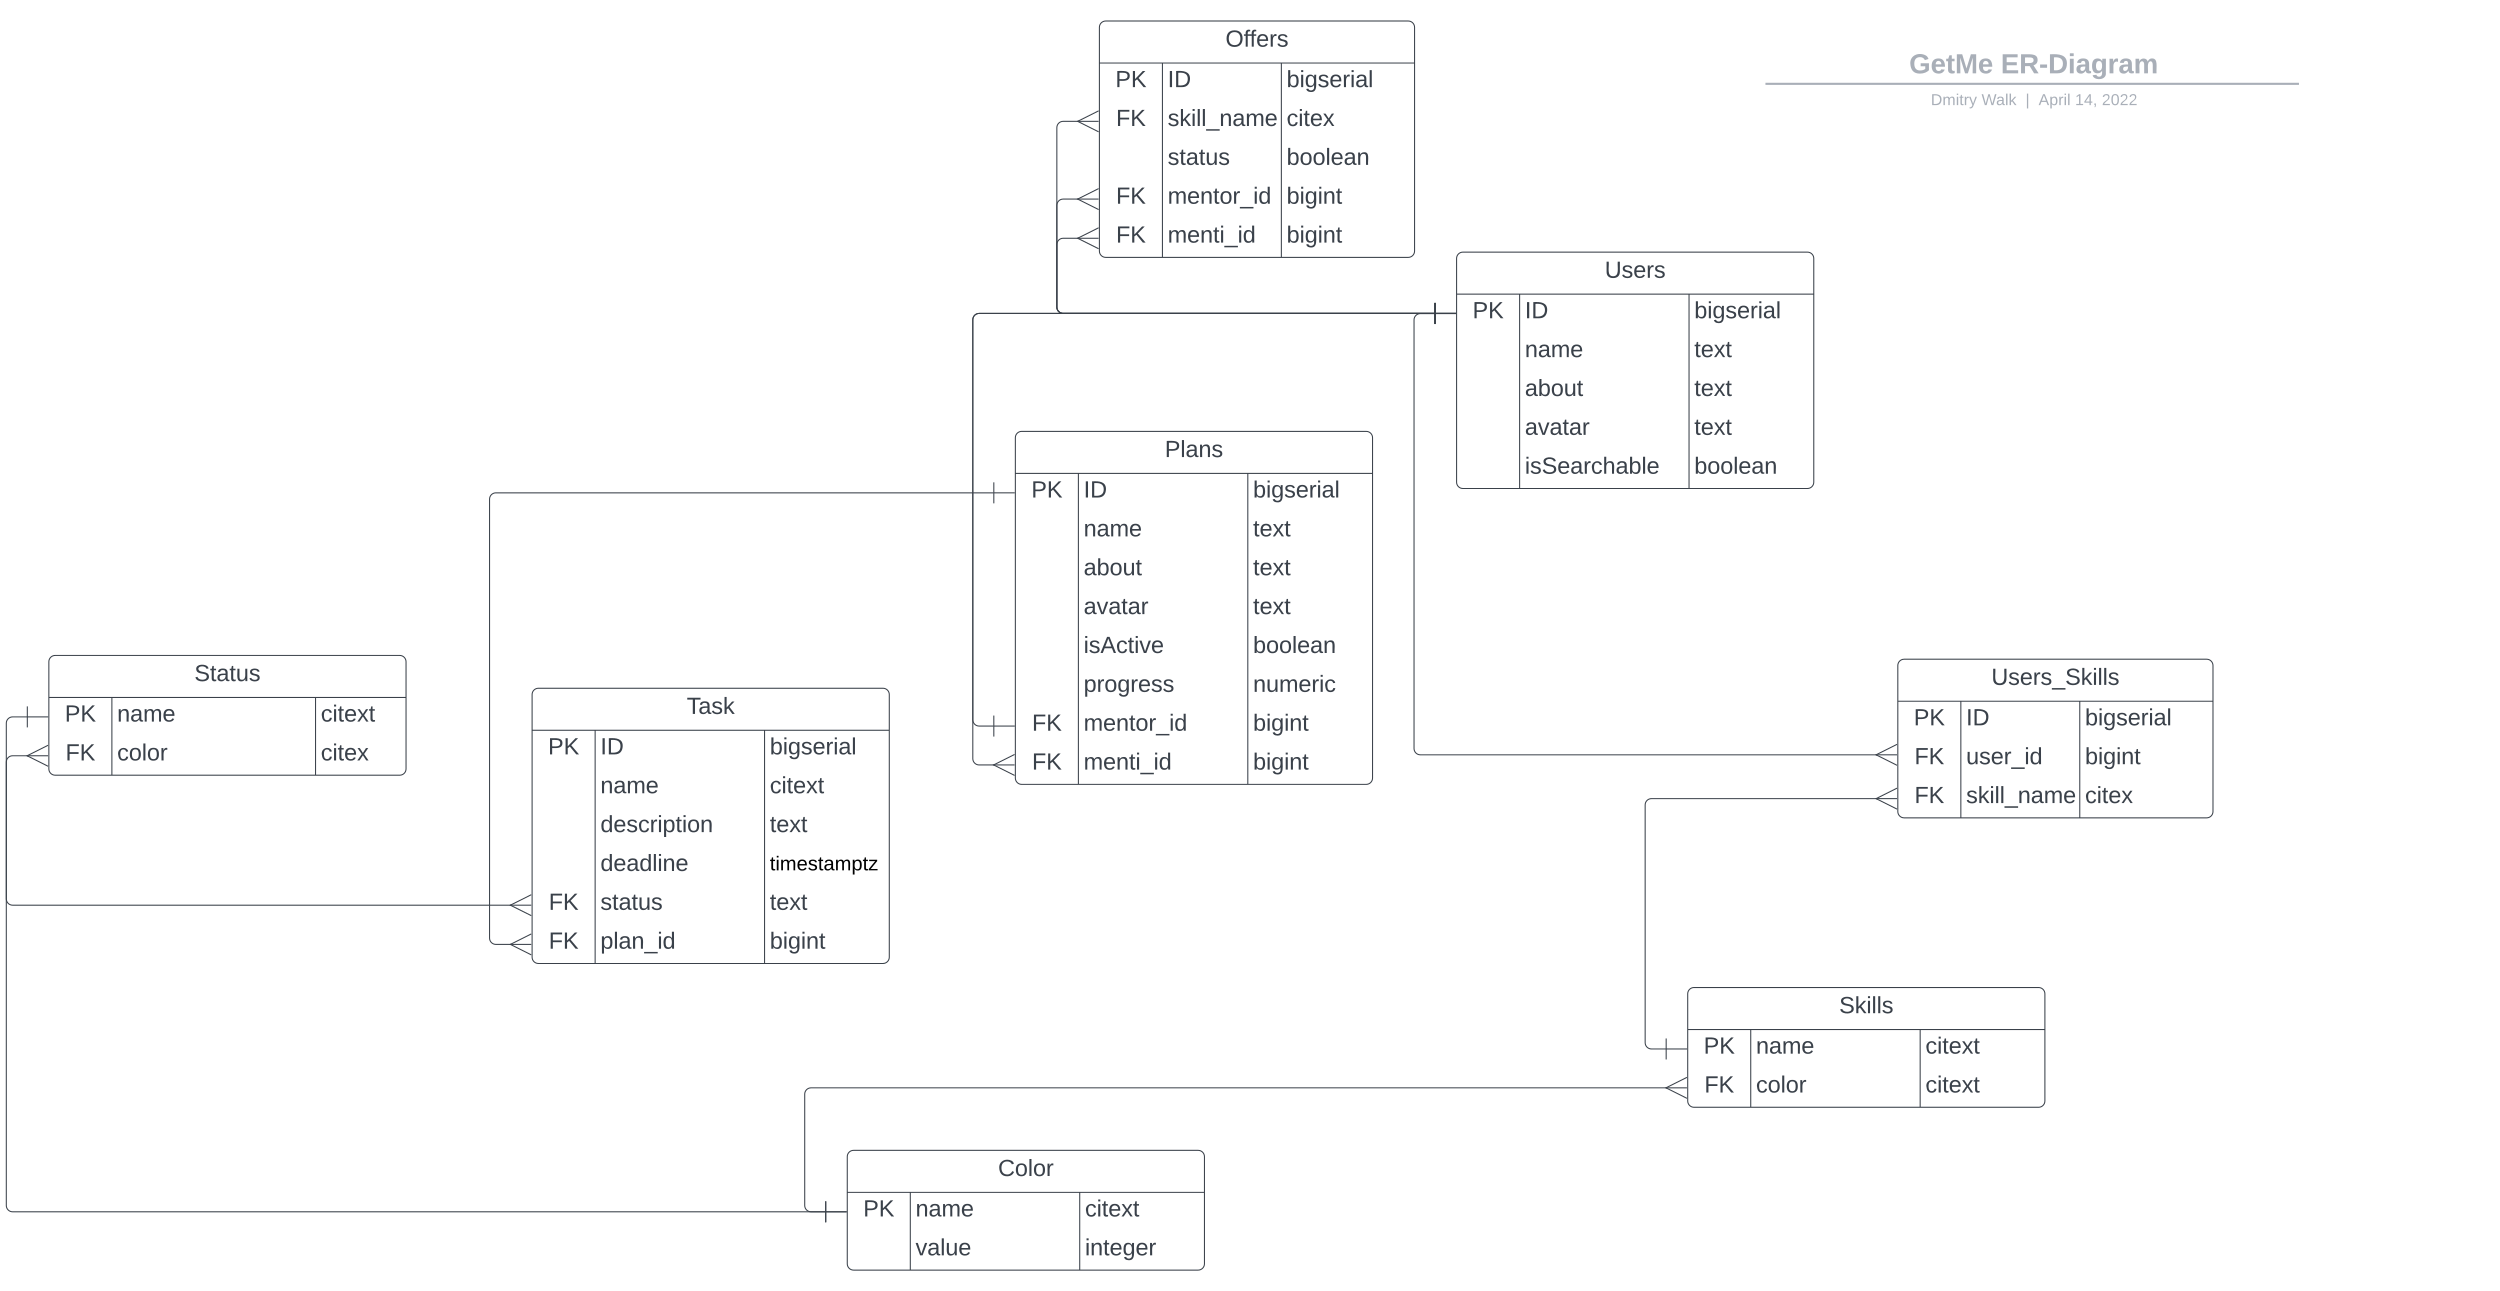 <svg xmlns="http://www.w3.org/2000/svg" xmlns:xlink="http://www.w3.org/1999/xlink" xmlns:lucid="lucid" width="2379.71" height="1229"><g transform="translate(-74 -20)" lucid:page-tab-id="hYY7eR6uiL1d"><path d="M0 0h2600.5v1288.36H0z" fill="#fff"/><path d="M1580 68c0-4.42 3.58-8 8-8h836.75c4.42 0 8 3.58 8 8v25.16c0 4.4-3.58 8-8 8H1588c-4.42 0-8-3.6-8-8z" stroke="#000" stroke-opacity="0" stroke-width="2" fill="#fff" fill-opacity="0"/><use xlink:href="#a" transform="matrix(1,0,0,1,1584,64) translate(307.3 25.783)"/><use xlink:href="#b" transform="matrix(1,0,0,1,1584,64) translate(394.562 25.783)"/><path d="M1755.5 99.8h505.85M1755.5 99.8h-1M2261.32 99.8h1.03" stroke="#a9afb8" stroke-width="2" fill="none"/><path d="M1580 109.16c0-4.42 3.58-8 8-8h837.7c4.43 0 8 3.58 8 8V112c0 4.42-3.57 8-8 8H1588c-4.42 0-8-3.58-8-8z" stroke="#000" stroke-opacity="0" stroke-width="2" fill="#fff" fill-opacity="0"/><use xlink:href="#c" transform="matrix(1,0,0,1,1584,105.155) translate(327.925 14.917)"/><use xlink:href="#d" transform="matrix(1,0,0,1,1584,105.155) translate(376.193 14.917)"/><use xlink:href="#e" transform="matrix(1,0,0,1,1584,105.155) translate(418.046 14.917)"/><use xlink:href="#f" transform="matrix(1,0,0,1,1584,105.155) translate(430.495 14.917)"/><use xlink:href="#g" transform="matrix(1,0,0,1,1584,105.155) translate(465.209 14.917)"/><use xlink:href="#h" transform="matrix(1,0,0,1,1584,105.155) translate(490.703 14.917)"/><path d="M1460.5 266c0-3.3 2.7-6 6-6h328c3.3 0 6 2.7 6 6v213c0 3.3-2.7 6-6 6h-328c-3.3 0-6-2.7-6-6z" fill="#fff"/><path d="M1460.5 266c0-3.3 2.7-6 6-6h328c3.3 0 6 2.7 6 6v213c0 3.3-2.7 6-6 6h-328c-3.3 0-6-2.7-6-6zM1460.5 300h340M1520.5 300v185M1681.77 300v185" stroke="#3a414a" fill="none"/><use xlink:href="#i" transform="matrix(1,0,0,1,1470.5,260) translate(131.049 24.444)"/><use xlink:href="#j" transform="matrix(1,0,0,1,1465.5,302.5) translate(10.185 20.444)"/><use xlink:href="#k" transform="matrix(1,0,0,1,1525.5,302.5) translate(0 20.444)"/><use xlink:href="#l" transform="matrix(1,0,0,1,1686.775,302.5) translate(0 20.444)"/><use xlink:href="#m" transform="matrix(1,0,0,1,1525.5,339.5) translate(0 20.444)"/><use xlink:href="#n" transform="matrix(1,0,0,1,1686.775,339.5) translate(0 20.444)"/><use xlink:href="#o" transform="matrix(1,0,0,1,1525.5,376.5) translate(0 20.444)"/><use xlink:href="#n" transform="matrix(1,0,0,1,1686.775,376.5) translate(0 20.444)"/><use xlink:href="#p" transform="matrix(1,0,0,1,1525.5,413.5) translate(0 20.444)"/><use xlink:href="#n" transform="matrix(1,0,0,1,1686.775,413.5) translate(0 20.444)"/><use xlink:href="#q" transform="matrix(1,0,0,1,1525.5,450.5) translate(0 20.444)"/><use xlink:href="#r" transform="matrix(1,0,0,1,1686.775,450.5) translate(0 20.444)"/><path d="M1680.5 966c0-3.3 2.7-6 6-6h328c3.3 0 6 2.7 6 6v102c0 3.3-2.7 6-6 6h-328c-3.3 0-6-2.7-6-6z" fill="#fff"/><path d="M1680.5 966c0-3.3 2.7-6 6-6h328c3.3 0 6 2.7 6 6v102c0 3.3-2.7 6-6 6h-328c-3.3 0-6-2.7-6-6zM1680.5 1000h340M1740.5 1000v74M1901.77 1000v74" stroke="#3a414a" fill="none"/><use xlink:href="#s" transform="matrix(1,0,0,1,1690.5,960) translate(134.167 24.444)"/><use xlink:href="#j" transform="matrix(1,0,0,1,1685.5,1002.5) translate(10.185 20.444)"/><use xlink:href="#m" transform="matrix(1,0,0,1,1745.5,1002.5) translate(0 20.444)"/><use xlink:href="#t" transform="matrix(1,0,0,1,1906.775,1002.5) translate(0 20.444)"/><use xlink:href="#u" transform="matrix(1,0,0,1,1685.5,1039.5) translate(10.833 20.444)"/><use xlink:href="#v" transform="matrix(1,0,0,1,1745.5,1039.5) translate(0 20.444)"/><use xlink:href="#t" transform="matrix(1,0,0,1,1906.775,1039.5) translate(0 20.444)"/><path d="M880.5 1121c0-3.32 2.7-6 6-6h328c3.3 0 6 2.68 6 6v102c0 3.3-2.7 6-6 6h-328c-3.3 0-6-2.7-6-6z" fill="#fff"/><path d="M880.5 1121c0-3.32 2.7-6 6-6h328c3.3 0 6 2.68 6 6v102c0 3.3-2.7 6-6 6h-328c-3.3 0-6-2.7-6-6zM880.5 1155h340M940.5 1155v74M1101.77 1155v74" stroke="#3a414a" fill="none"/><use xlink:href="#w" transform="matrix(1,0,0,1,890.5,1114.995) translate(133.549 24.444)"/><use xlink:href="#j" transform="matrix(1,0,0,1,885.5,1157.495) translate(10.185 20.444)"/><use xlink:href="#m" transform="matrix(1,0,0,1,945.5,1157.495) translate(0 20.444)"/><use xlink:href="#t" transform="matrix(1,0,0,1,1106.775,1157.495) translate(0 20.444)"/><use xlink:href="#x" transform="matrix(1,0,0,1,945.5,1194.495) translate(0 20.444)"/><use xlink:href="#y" transform="matrix(1,0,0,1,1106.775,1194.495) translate(0 20.444)"/><path d="M1880.5 653.5c0-3.3 2.7-6 6-6h288c3.3 0 6 2.7 6 6v139c0 3.3-2.7 6-6 6h-288c-3.3 0-6-2.7-6-6z" fill="#fff"/><path d="M1880.5 653.5c0-3.3 2.7-6 6-6h288c3.3 0 6 2.7 6 6v139c0 3.3-2.7 6-6 6h-288c-3.3 0-6-2.7-6-6zM1880.5 687.5h300M1940.5 687.5v111M2053.7 687.5v111" stroke="#3a414a" fill="none"/><use xlink:href="#z" transform="matrix(1,0,0,1,1890.5,647.499) translate(79.043 24.444)"/><use xlink:href="#j" transform="matrix(1,0,0,1,1885.5,689.999) translate(10.185 20.444)"/><use xlink:href="#k" transform="matrix(1,0,0,1,1945.5,689.999) translate(0 20.444)"/><use xlink:href="#l" transform="matrix(1,0,0,1,2058.696,689.999) translate(0 20.444)"/><use xlink:href="#u" transform="matrix(1,0,0,1,1885.5,726.999) translate(10.833 20.444)"/><use xlink:href="#A" transform="matrix(1,0,0,1,1945.5,726.999) translate(0 20.444)"/><use xlink:href="#B" transform="matrix(1,0,0,1,2058.696,726.999) translate(0 20.444)"/><use xlink:href="#u" transform="matrix(1,0,0,1,1885.5,763.999) translate(10.833 20.444)"/><use xlink:href="#C" transform="matrix(1,0,0,1,1945.5,763.999) translate(0 20.444)"/><use xlink:href="#D" transform="matrix(1,0,0,1,2058.696,763.999) translate(0 20.444)"/><path d="M1440 318.5h-14c-3.3 0-6 2.7-6 6v408c0 3.3 2.7 6 6 6h434.6" stroke="#3a414a" fill="none"/><path d="M1440 308.5v20M1460 318.5h-20" stroke="#3a414a" fill="#fff"/><path d="M1879.78 748.5l-20-10 20-10" stroke="#3a414a" fill="#fff" fill-opacity="0"/><path d="M1879.78 738.5h-20" stroke="#3a414a" fill="#fff"/><path d="M860 1173.5h-14c-3.3 0-6-2.7-6-6v-106c0-3.3 2.7-6 6-6h814.6" stroke="#3a414a" fill="none"/><path d="M860 1163.5v20M880 1173.5h-20" stroke="#3a414a" fill="#fff"/><path d="M1679.78 1065.5l-20-10 20-10" stroke="#3a414a" fill="#fff" fill-opacity="0"/><path d="M1679.78 1055.5h-20" stroke="#3a414a" fill="#fff"/><path d="M1120.5 46c0-3.3 2.7-6 6-6h288c3.3 0 6 2.7 6 6v213c0 3.3-2.7 6-6 6h-288c-3.3 0-6-2.7-6-6z" fill="#fff"/><path d="M1120.5 46c0-3.3 2.7-6 6-6h288c3.3 0 6 2.7 6 6v213c0 3.3-2.7 6-6 6h-288c-3.3 0-6-2.7-6-6zM1120.5 80h300M1180.5 80v185M1293.7 80v185" stroke="#3a414a" fill="none"/><use xlink:href="#E" transform="matrix(1,0,0,1,1130.5,40) translate(110 24.444)"/><use xlink:href="#j" transform="matrix(1,0,0,1,1125.5,82.5) translate(10.185 20.444)"/><use xlink:href="#k" transform="matrix(1,0,0,1,1185.5,82.5) translate(0 20.444)"/><use xlink:href="#l" transform="matrix(1,0,0,1,1298.696,82.5) translate(0 20.444)"/><use xlink:href="#u" transform="matrix(1,0,0,1,1125.5,119.5) translate(10.833 20.444)"/><use xlink:href="#C" transform="matrix(1,0,0,1,1185.5,119.5) translate(0 20.444)"/><use xlink:href="#D" transform="matrix(1,0,0,1,1298.696,119.5) translate(0 20.444)"/><use xlink:href="#F" transform="matrix(1,0,0,1,1185.5,156.5) translate(0 20.444)"/><use xlink:href="#r" transform="matrix(1,0,0,1,1298.696,156.5) translate(0 20.444)"/><use xlink:href="#u" transform="matrix(1,0,0,1,1125.5,193.5) translate(10.833 20.444)"/><use xlink:href="#G" transform="matrix(1,0,0,1,1185.5,193.5) translate(0 20.444)"/><use xlink:href="#B" transform="matrix(1,0,0,1,1298.696,193.5) translate(0 20.444)"/><use xlink:href="#u" transform="matrix(1,0,0,1,1125.5,230.5) translate(10.833 20.444)"/><use xlink:href="#H" transform="matrix(1,0,0,1,1185.5,230.5) translate(0 20.444)"/><use xlink:href="#B" transform="matrix(1,0,0,1,1298.696,230.5) translate(0 20.444)"/><path d="M1440 318.34h-354c-3.3 0-6-2.7-6-6V215.5c0-3.3 2.7-6 6-6h14.6" stroke="#3a414a" fill="none"/><path d="M1440 308.34v20M1460 318.34h-20" stroke="#3a414a" fill="#fff"/><path d="M1119.78 219.5l-20-10 20-10" stroke="#3a414a" fill="#fff" fill-opacity="0"/><path d="M1119.78 209.5h-20" stroke="#3a414a" fill="#fff"/><path d="M1440 318.34h-354c-3.3 0-6-2.7-6-6V141.5c0-3.3 2.7-6 6-6h14.6" stroke="#3a414a" fill="none"/><path d="M1440 308.34v20M1460 318.34h-20" stroke="#3a414a" fill="#fff"/><path d="M1119.78 145.5l-20-10 20-10" stroke="#3a414a" fill="#fff" fill-opacity="0"/><path d="M1119.78 135.5h-20" stroke="#3a414a" fill="#fff"/><path d="M1040.5 436.63c0-3.32 2.7-6 6-6h328c3.3 0 6 2.68 6 6v324c0 3.3-2.7 6-6 6h-328c-3.3 0-6-2.7-6-6z" fill="#fff"/><path d="M1040.5 436.63c0-3.32 2.7-6 6-6h328c3.3 0 6 2.68 6 6v324c0 3.3-2.7 6-6 6h-328c-3.3 0-6-2.7-6-6zM1040.5 470.63h340M1100.5 470.63v296M1261.77 470.63v296" stroke="#3a414a" fill="none"/><use xlink:href="#I" transform="matrix(1,0,0,1,1050.5,430.625) translate(132.253 24.444)"/><use xlink:href="#j" transform="matrix(1,0,0,1,1045.5,473.125) translate(10.185 20.444)"/><use xlink:href="#k" transform="matrix(1,0,0,1,1105.5,473.125) translate(0 20.444)"/><use xlink:href="#l" transform="matrix(1,0,0,1,1266.775,473.125) translate(0 20.444)"/><use xlink:href="#m" transform="matrix(1,0,0,1,1105.5,510.125) translate(0 20.444)"/><use xlink:href="#n" transform="matrix(1,0,0,1,1266.775,510.125) translate(0 20.444)"/><use xlink:href="#o" transform="matrix(1,0,0,1,1105.5,547.125) translate(0 20.444)"/><use xlink:href="#n" transform="matrix(1,0,0,1,1266.775,547.125) translate(0 20.444)"/><use xlink:href="#p" transform="matrix(1,0,0,1,1105.5,584.125) translate(0 20.444)"/><use xlink:href="#n" transform="matrix(1,0,0,1,1266.775,584.125) translate(0 20.444)"/><use xlink:href="#J" transform="matrix(1,0,0,1,1105.5,621.125) translate(0 20.444)"/><use xlink:href="#r" transform="matrix(1,0,0,1,1266.775,621.125) translate(0 20.444)"/><use xlink:href="#K" transform="matrix(1,0,0,1,1105.5,658.125) translate(0 20.444)"/><use xlink:href="#L" transform="matrix(1,0,0,1,1266.775,658.125) translate(0 20.444)"/><use xlink:href="#u" transform="matrix(1,0,0,1,1045.5,695.125) translate(10.833 20.444)"/><use xlink:href="#G" transform="matrix(1,0,0,1,1105.5,695.125) translate(0 20.444)"/><use xlink:href="#B" transform="matrix(1,0,0,1,1266.775,695.125) translate(0 20.444)"/><use xlink:href="#u" transform="matrix(1,0,0,1,1045.5,732.125) translate(10.833 20.444)"/><use xlink:href="#H" transform="matrix(1,0,0,1,1105.5,732.125) translate(0 20.444)"/><use xlink:href="#B" transform="matrix(1,0,0,1,1266.775,732.125) translate(0 20.444)"/><path d="M580.5 681.13c0-3.32 2.7-6 6-6h328c3.3 0 6 2.68 6 6v250c0 3.3-2.7 6-6 6h-328c-3.3 0-6-2.7-6-6z" fill="#fff"/><path d="M580.5 681.13c0-3.32 2.7-6 6-6h328c3.3 0 6 2.68 6 6v250c0 3.3-2.7 6-6 6h-328c-3.3 0-6-2.7-6-6zM580.5 715.13h340M640.5 715.13v222M801.77 715.13v222" stroke="#3a414a" fill="none"/><use xlink:href="#M" transform="matrix(1,0,0,1,590.5,675.125) translate(137.191 24.444)"/><use xlink:href="#j" transform="matrix(1,0,0,1,585.5,717.625) translate(10.185 20.444)"/><use xlink:href="#k" transform="matrix(1,0,0,1,645.5,717.625) translate(0 20.444)"/><use xlink:href="#l" transform="matrix(1,0,0,1,806.775,717.625) translate(0 20.444)"/><use xlink:href="#m" transform="matrix(1,0,0,1,645.5,754.625) translate(0 20.444)"/><use xlink:href="#t" transform="matrix(1,0,0,1,806.775,754.625) translate(0 20.444)"/><use xlink:href="#N" transform="matrix(1,0,0,1,645.5,791.625) translate(0 20.444)"/><use xlink:href="#n" transform="matrix(1,0,0,1,806.775,791.625) translate(0 20.444)"/><use xlink:href="#O" transform="matrix(1,0,0,1,645.5,828.625) translate(0 20.444)"/><use xlink:href="#P" transform="matrix(1,0,0,1,806.775,828.625) translate(0 19.84)"/><use xlink:href="#u" transform="matrix(1,0,0,1,585.5,865.625) translate(10.833 20.444)"/><use xlink:href="#F" transform="matrix(1,0,0,1,645.5,865.625) translate(0 20.444)"/><use xlink:href="#n" transform="matrix(1,0,0,1,806.775,865.625) translate(0 20.444)"/><use xlink:href="#u" transform="matrix(1,0,0,1,585.5,902.625) translate(10.833 20.444)"/><use xlink:href="#Q" transform="matrix(1,0,0,1,645.5,902.625) translate(0 20.444)"/><use xlink:href="#B" transform="matrix(1,0,0,1,806.775,902.625) translate(0 20.444)"/><path d="M1440 318.34h-434c-3.3 0-6 2.7-6 6v417.8c0 3.3 2.7 6 6 6h14.6" stroke="#3a414a" fill="none"/><path d="M1440 308.34v20M1460 318.34h-20" stroke="#3a414a" fill="#fff"/><path d="M1039.78 758.13l-20-10 20-10" stroke="#3a414a" fill="#fff" fill-opacity="0"/><path d="M1039.78 748.13h-20" stroke="#3a414a" fill="#fff"/><path d="M1020 711.13h-14c-3.3 0-6-2.7-6-6v-380.8c0-3.3 2.7-6 6-6h434" stroke="#3a414a" fill="none"/><path d="M1020 701.13v20M1040 711.13h-20M1440 308.34v20M1460 318.34h-20" stroke="#3a414a" fill="#fff"/><path d="M120.5 649.9c0-3.3 2.7-6 6-6h328c3.3 0 6 2.7 6 6v102c0 3.32-2.7 6-6 6h-328c-3.3 0-6-2.68-6-6z" fill="#fff"/><path d="M120.5 649.9c0-3.3 2.7-6 6-6h328c3.3 0 6 2.7 6 6v102c0 3.32-2.7 6-6 6h-328c-3.3 0-6-2.68-6-6zM120.5 683.9h340M180.5 683.9v74M374.36 683.9v74" stroke="#3a414a" fill="none"/><use xlink:href="#R" transform="matrix(1,0,0,1,130.5,643.907) translate(128.519 24.444)"/><use xlink:href="#j" transform="matrix(1,0,0,1,125.5,686.407) translate(10.185 20.444)"/><use xlink:href="#m" transform="matrix(1,0,0,1,185.5,686.407) translate(0 20.444)"/><use xlink:href="#t" transform="matrix(1,0,0,1,379.363,686.407) translate(0 20.444)"/><use xlink:href="#u" transform="matrix(1,0,0,1,125.5,723.407) translate(10.833 20.444)"/><use xlink:href="#v" transform="matrix(1,0,0,1,185.5,723.407) translate(0 20.444)"/><use xlink:href="#D" transform="matrix(1,0,0,1,379.363,723.407) translate(0 20.444)"/><path d="M100 702.4H86c-3.3 0-6 2.7-6 6v167.23c0 3.3 2.7 6 6 6h474.6" stroke="#3a414a" fill="none"/><path d="M100 692.4v20M120 702.4h-20" stroke="#3a414a" fill="#fff"/><path d="M579.78 891.63l-20-10 20-10" stroke="#3a414a" fill="#fff" fill-opacity="0"/><path d="M579.78 881.63h-20" stroke="#3a414a" fill="#fff"/><path d="M1020 489.13H546c-3.3 0-6 2.68-6 6v417.83c0 3.3 2.7 6 6 6h14.6" stroke="#3a414a" fill="none"/><path d="M1020 479.13v20M1040 489.13h-20" stroke="#3a414a" fill="#fff"/><path d="M579.78 928.96l-20-10 20-10" stroke="#3a414a" fill="#fff" fill-opacity="0"/><path d="M579.78 918.96h-20" stroke="#3a414a" fill="#fff"/><path d="M860 1173.5H86c-3.3 0-6-2.7-6-6V745.4c0-3.3 2.7-6 6-6h14.6" stroke="#3a414a" fill="none"/><path d="M860 1163.5v20M880 1173.5h-20" stroke="#3a414a" fill="#fff"/><path d="M119.78 749.4l-20-10 20-10" stroke="#3a414a" fill="#fff" fill-opacity="0"/><path d="M119.78 739.4h-20" stroke="#3a414a" fill="#fff"/><path d="M1440 318.34h-354c-3.3 0-6-2.7-6-6V252.8c0-3.3 2.7-6 6-6h14.6" stroke="#3a414a" fill="none"/><path d="M1440 308.34v20M1460 318.34h-20" stroke="#3a414a" fill="#fff"/><path d="M1119.78 256.8l-20-10 20-10" stroke="#3a414a" fill="#fff" fill-opacity="0"/><path d="M1119.78 246.8h-20" stroke="#3a414a" fill="#fff"/><path d="M1860.6 780.2H1646c-3.3 0-6 2.68-6 6v226.3c0 3.32 2.7 6 6 6h14" stroke="#3a414a" fill="none"/><path d="M1879.78 790.2l-20-10 20-10" stroke="#3a414a" fill="#fff" fill-opacity="0"/><path d="M1879.78 780.2h-20M1660 1008.5v20M1680 1018.5h-20" stroke="#3a414a" fill="#fff"/><defs><path fill="#a9afb8" d="M67-125c0 54 23 88 75 88 28 0 53-7 68-21v-34h-60v-39h108v91C232-14 192 4 140 4 58 4 20-42 15-125 8-236 126-280 215-234c19 10 29 26 37 47l-47 15c-11-23-29-39-63-39-53 1-75 33-75 86" id="S"/><path fill="#a9afb8" d="M185-48c-13 30-37 53-82 52C43 2 14-33 14-96s30-98 90-98c62 0 83 45 84 108H66c0 31 8 55 39 56 18 0 30-7 34-22zm-45-69c5-46-57-63-70-21-2 6-4 13-4 21h74" id="T"/><path fill="#a9afb8" d="M115-3C79 11 28 4 28-45v-112H4v-33h27l15-45h31v45h36v33H77v99c-1 23 16 31 38 25v30" id="U"/><path fill="#a9afb8" d="M230 0l2-204L168 0h-37L68-204 70 0H24v-248h70l56 185 57-185h69V0h-46" id="V"/><g id="a"><use transform="matrix(0.073,0,0,0.073,0,0)" xlink:href="#S"/><use transform="matrix(0.073,0,0,0.073,20.395,0)" xlink:href="#T"/><use transform="matrix(0.073,0,0,0.073,34.963,0)" xlink:href="#U"/><use transform="matrix(0.073,0,0,0.073,43.631,0)" xlink:href="#V"/><use transform="matrix(0.073,0,0,0.073,65.41,0)" xlink:href="#T"/></g><path fill="#a9afb8" d="M24 0v-248h195v40H76v63h132v40H76v65h150V0H24" id="W"/><path fill="#a9afb8" d="M240-174c0 40-23 61-54 70L253 0h-59l-57-94H76V0H24v-248c93 4 217-23 216 74zM76-134c48-2 112 12 112-38 0-48-66-32-112-35v73" id="X"/><path fill="#a9afb8" d="M14-72v-43h91v43H14" id="Y"/><path fill="#a9afb8" d="M24-248c120-7 223 5 221 122C244-46 201 0 124 0H24v-248zM76-40c74 7 117-18 117-86 0-67-45-88-117-82v168" id="Z"/><path fill="#a9afb8" d="M25-224v-37h50v37H25zM25 0v-190h50V0H25" id="aa"/><path fill="#a9afb8" d="M133-34C117-15 103 5 69 4 32 3 11-16 11-54c-1-60 55-63 116-61 1-26-3-47-28-47-18 1-26 9-28 27l-52-2c7-38 36-58 82-57s74 22 75 68l1 82c-1 14 12 18 25 15v27c-30 8-71 5-69-32zm-48 3c29 0 43-24 42-57-32 0-66-3-65 30 0 17 8 27 23 27" id="ab"/><path fill="#a9afb8" d="M195-6C206 82 75 100 31 46c-4-6-6-13-8-21l49-6c3 16 16 24 34 25 40 0 42-37 40-79-11 22-30 35-61 35-53 0-70-43-70-97 0-56 18-96 73-97 30 0 46 14 59 34l2-30h47zm-90-29c32 0 41-27 41-63 0-35-9-62-40-62-32 0-39 29-40 63 0 36 9 62 39 62" id="ac"/><path fill="#a9afb8" d="M135-150c-39-12-60 13-60 57V0H25l-1-190h47c2 13-1 29 3 40 6-28 27-53 61-41v41" id="ad"/><path fill="#a9afb8" d="M220-157c-53 9-28 100-34 157h-49v-107c1-27-5-49-29-50C55-147 81-57 75 0H25l-1-190h47c2 12-1 28 3 38 10-53 101-56 108 0 13-22 24-43 59-42 82 1 51 116 57 194h-49v-107c-1-25-5-48-29-50" id="ae"/><g id="b"><use transform="matrix(0.073,0,0,0.073,0,0)" xlink:href="#W"/><use transform="matrix(0.073,0,0,0.073,17.481,0)" xlink:href="#X"/><use transform="matrix(0.073,0,0,0.073,36.347,0)" xlink:href="#Y"/><use transform="matrix(0.073,0,0,0.073,45.015,0)" xlink:href="#Z"/><use transform="matrix(0.073,0,0,0.073,63.88,0)" xlink:href="#aa"/><use transform="matrix(0.073,0,0,0.073,71.164,0)" xlink:href="#ab"/><use transform="matrix(0.073,0,0,0.073,85.732,0)" xlink:href="#ac"/><use transform="matrix(0.073,0,0,0.073,101.684,0)" xlink:href="#ad"/><use transform="matrix(0.073,0,0,0.073,111.881,0)" xlink:href="#ab"/><use transform="matrix(0.073,0,0,0.073,126.449,0)" xlink:href="#ae"/></g><path fill="#a9afb8" d="M30-248c118-7 216 8 213 122C240-48 200 0 122 0H30v-248zM63-27c89 8 146-16 146-99s-60-101-146-95v194" id="af"/><path fill="#a9afb8" d="M210-169c-67 3-38 105-44 169h-31v-121c0-29-5-50-35-48C34-165 62-65 56 0H25l-1-190h30c1 10-1 24 2 32 10-44 99-50 107 0 11-21 27-35 58-36 85-2 47 119 55 194h-31v-121c0-29-5-49-35-48" id="ag"/><path fill="#a9afb8" d="M24-231v-30h32v30H24zM24 0v-190h32V0H24" id="ah"/><path fill="#a9afb8" d="M59-47c-2 24 18 29 38 22v24C64 9 27 4 27-40v-127H5v-23h24l9-43h21v43h35v23H59v120" id="ai"/><path fill="#a9afb8" d="M114-163C36-179 61-72 57 0H25l-1-190h30c1 12-1 29 2 39 6-27 23-49 58-41v29" id="aj"/><path fill="#a9afb8" d="M179-190L93 31C79 59 56 82 12 73V49c39 6 53-20 64-50L1-190h34L92-34l54-156h33" id="ak"/><g id="c"><use transform="matrix(0.042,0,0,0.042,0,0)" xlink:href="#af"/><use transform="matrix(0.042,0,0,0.042,11.005,0)" xlink:href="#ag"/><use transform="matrix(0.042,0,0,0.042,23.709,0)" xlink:href="#ah"/><use transform="matrix(0.042,0,0,0.042,27.066,0)" xlink:href="#ai"/><use transform="matrix(0.042,0,0,0.042,31.315,0)" xlink:href="#aj"/><use transform="matrix(0.042,0,0,0.042,36.371,0)" xlink:href="#ak"/></g><path fill="#a9afb8" d="M266 0h-40l-56-210L115 0H75L2-248h35L96-30l15-64 43-154h32l59 218 59-218h35" id="al"/><path fill="#a9afb8" d="M141-36C126-15 110 5 73 4 37 3 15-17 15-53c-1-64 63-63 125-63 3-35-9-54-41-54-24 1-41 7-42 31l-33-3c5-37 33-52 76-52 45 0 72 20 72 64v82c-1 20 7 32 28 27v20c-31 9-61-2-59-35zM48-53c0 20 12 33 32 33 41-3 63-29 60-74-43 2-92-5-92 41" id="am"/><path fill="#a9afb8" d="M24 0v-261h32V0H24" id="an"/><path fill="#a9afb8" d="M143 0L79-87 56-68V0H24v-261h32v163l83-92h37l-77 82L181 0h-38" id="ao"/><g id="d"><use transform="matrix(0.042,0,0,0.042,0,0)" xlink:href="#al"/><use transform="matrix(0.042,0,0,0.042,13.852,0)" xlink:href="#am"/><use transform="matrix(0.042,0,0,0.042,22.35,0)" xlink:href="#an"/><use transform="matrix(0.042,0,0,0.042,25.706,0)" xlink:href="#ao"/></g><path fill="#a9afb8" d="M32 76v-337h29V76H32" id="ap"/><use transform="matrix(0.042,0,0,0.042,0,0)" xlink:href="#ap" id="e"/><path fill="#a9afb8" d="M205 0l-28-72H64L36 0H1l101-248h38L239 0h-34zm-38-99l-47-123c-12 45-31 82-46 123h93" id="aq"/><path fill="#a9afb8" d="M115-194c55 1 70 41 70 98S169 2 115 4C84 4 66-9 55-30l1 105H24l-1-265h31l2 30c10-21 28-34 59-34zm-8 174c40 0 45-34 45-75s-6-73-45-74c-42 0-51 32-51 76 0 43 10 73 51 73" id="ar"/><g id="f"><use transform="matrix(0.042,0,0,0.042,0,0)" xlink:href="#aq"/><use transform="matrix(0.042,0,0,0.042,10.198,0)" xlink:href="#ar"/><use transform="matrix(0.042,0,0,0.042,18.695,0)" xlink:href="#aj"/><use transform="matrix(0.042,0,0,0.042,23.752,0)" xlink:href="#ah"/><use transform="matrix(0.042,0,0,0.042,27.108,0)" xlink:href="#an"/></g><path fill="#a9afb8" d="M27 0v-27h64v-190l-56 39v-29l58-41h29v221h61V0H27" id="as"/><path fill="#a9afb8" d="M155-56V0h-30v-56H8v-25l114-167h33v167h35v25h-35zm-30-156c-27 46-58 90-88 131h88v-131" id="at"/><path fill="#a9afb8" d="M68-38c1 34 0 65-14 84H32c9-13 17-26 17-46H33v-38h35" id="au"/><g id="g"><use transform="matrix(0.042,0,0,0.042,0,0)" xlink:href="#as"/><use transform="matrix(0.042,0,0,0.042,8.498,0)" xlink:href="#at"/><use transform="matrix(0.042,0,0,0.042,16.996,0)" xlink:href="#au"/></g><path fill="#a9afb8" d="M101-251c82-7 93 87 43 132L82-64C71-53 59-42 53-27h129V0H18c2-99 128-94 128-182 0-28-16-43-45-43s-46 15-49 41l-32-3c6-41 34-60 81-64" id="av"/><path fill="#a9afb8" d="M101-251c68 0 85 55 85 127S166 4 100 4C33 4 14-52 14-124c0-73 17-127 87-127zm-1 229c47 0 54-49 54-102s-4-102-53-102c-51 0-55 48-55 102 0 53 5 102 54 102" id="aw"/><g id="h"><use transform="matrix(0.042,0,0,0.042,0,0)" xlink:href="#av"/><use transform="matrix(0.042,0,0,0.042,8.498,0)" xlink:href="#aw"/><use transform="matrix(0.042,0,0,0.042,16.996,0)" xlink:href="#av"/><use transform="matrix(0.042,0,0,0.042,25.494,0)" xlink:href="#av"/></g><path fill="#3a414a" d="M232-93c-1 65-40 97-104 97C67 4 28-28 28-90v-158h33c8 89-33 224 67 224 102 0 64-133 71-224h33v155" id="ax"/><path fill="#3a414a" d="M135-143c-3-34-86-38-87 0 15 53 115 12 119 90S17 21 10-45l28-5c4 36 97 45 98 0-10-56-113-15-118-90-4-57 82-63 122-42 12 7 21 19 24 35" id="ay"/><path fill="#3a414a" d="M100-194c63 0 86 42 84 106H49c0 40 14 67 53 68 26 1 43-12 49-29l28 8c-11 28-37 45-77 45C44 4 14-33 15-96c1-61 26-98 85-98zm52 81c6-60-76-77-97-28-3 7-6 17-6 28h103" id="az"/><path fill="#3a414a" d="M114-163C36-179 61-72 57 0H25l-1-190h30c1 12-1 29 2 39 6-27 23-49 58-41v29" id="aA"/><g id="i"><use transform="matrix(0.062,0,0,0.062,0,0)" xlink:href="#ax"/><use transform="matrix(0.062,0,0,0.062,15.988,0)" xlink:href="#ay"/><use transform="matrix(0.062,0,0,0.062,27.099,0)" xlink:href="#az"/><use transform="matrix(0.062,0,0,0.062,39.444,0)" xlink:href="#aA"/><use transform="matrix(0.062,0,0,0.062,46.79,0)" xlink:href="#ay"/></g><path fill="#3a414a" d="M30-248c87 1 191-15 191 75 0 78-77 80-158 76V0H30v-248zm33 125c57 0 124 11 124-50 0-59-68-47-124-48v98" id="aB"/><path fill="#3a414a" d="M194 0L95-120 63-95V0H30v-248h33v124l119-124h40L117-140 236 0h-42" id="aC"/><g id="j"><use transform="matrix(0.062,0,0,0.062,0,0)" xlink:href="#aB"/><use transform="matrix(0.062,0,0,0.062,14.815,0)" xlink:href="#aC"/></g><path fill="#3a414a" d="M33 0v-248h34V0H33" id="aD"/><path fill="#3a414a" d="M30-248c118-7 216 8 213 122C240-48 200 0 122 0H30v-248zM63-27c89 8 146-16 146-99s-60-101-146-95v194" id="aE"/><g id="k"><use transform="matrix(0.062,0,0,0.062,0,0)" xlink:href="#aD"/><use transform="matrix(0.062,0,0,0.062,6.173,0)" xlink:href="#aE"/></g><path fill="#3a414a" d="M115-194c53 0 69 39 70 98 0 66-23 100-70 100C84 3 66-7 56-30L54 0H23l1-261h32v101c10-23 28-34 59-34zm-8 174c40 0 45-34 45-75 0-40-5-75-45-74-42 0-51 32-51 76 0 43 10 73 51 73" id="aF"/><path fill="#3a414a" d="M24-231v-30h32v30H24zM24 0v-190h32V0H24" id="aG"/><path fill="#3a414a" d="M177-190C167-65 218 103 67 71c-23-6-38-20-44-43l32-5c15 47 100 32 89-28v-30C133-14 115 1 83 1 29 1 15-40 15-95c0-56 16-97 71-98 29-1 48 16 59 35 1-10 0-23 2-32h30zM94-22c36 0 50-32 50-73 0-42-14-75-50-75-39 0-46 34-46 75s6 73 46 73" id="aH"/><path fill="#3a414a" d="M141-36C126-15 110 5 73 4 37 3 15-17 15-53c-1-64 63-63 125-63 3-35-9-54-41-54-24 1-41 7-42 31l-33-3c5-37 33-52 76-52 45 0 72 20 72 64v82c-1 20 7 32 28 27v20c-31 9-61-2-59-35zM48-53c0 20 12 33 32 33 41-3 63-29 60-74-43 2-92-5-92 41" id="aI"/><path fill="#3a414a" d="M24 0v-261h32V0H24" id="aJ"/><g id="l"><use transform="matrix(0.062,0,0,0.062,0,0)" xlink:href="#aF"/><use transform="matrix(0.062,0,0,0.062,12.346,0)" xlink:href="#aG"/><use transform="matrix(0.062,0,0,0.062,17.222,0)" xlink:href="#aH"/><use transform="matrix(0.062,0,0,0.062,29.568,0)" xlink:href="#ay"/><use transform="matrix(0.062,0,0,0.062,40.679,0)" xlink:href="#az"/><use transform="matrix(0.062,0,0,0.062,53.025,0)" xlink:href="#aA"/><use transform="matrix(0.062,0,0,0.062,60.37,0)" xlink:href="#aG"/><use transform="matrix(0.062,0,0,0.062,65.247,0)" xlink:href="#aI"/><use transform="matrix(0.062,0,0,0.062,77.593,0)" xlink:href="#aJ"/></g><path fill="#3a414a" d="M117-194c89-4 53 116 60 194h-32v-121c0-31-8-49-39-48C34-167 62-67 57 0H25l-1-190h30c1 10-1 24 2 32 11-22 29-35 61-36" id="aK"/><path fill="#3a414a" d="M210-169c-67 3-38 105-44 169h-31v-121c0-29-5-50-35-48C34-165 62-65 56 0H25l-1-190h30c1 10-1 24 2 32 10-44 99-50 107 0 11-21 27-35 58-36 85-2 47 119 55 194h-31v-121c0-29-5-49-35-48" id="aL"/><g id="m"><use transform="matrix(0.062,0,0,0.062,0,0)" xlink:href="#aK"/><use transform="matrix(0.062,0,0,0.062,12.346,0)" xlink:href="#aI"/><use transform="matrix(0.062,0,0,0.062,24.691,0)" xlink:href="#aL"/><use transform="matrix(0.062,0,0,0.062,43.148,0)" xlink:href="#az"/></g><path fill="#3a414a" d="M59-47c-2 24 18 29 38 22v24C64 9 27 4 27-40v-127H5v-23h24l9-43h21v43h35v23H59v120" id="aM"/><path fill="#3a414a" d="M141 0L90-78 38 0H4l68-98-65-92h35l48 74 47-74h35l-64 92 68 98h-35" id="aN"/><g id="n"><use transform="matrix(0.062,0,0,0.062,0,0)" xlink:href="#aM"/><use transform="matrix(0.062,0,0,0.062,6.173,0)" xlink:href="#az"/><use transform="matrix(0.062,0,0,0.062,18.519,0)" xlink:href="#aN"/><use transform="matrix(0.062,0,0,0.062,29.63,0)" xlink:href="#aM"/></g><path fill="#3a414a" d="M100-194c62-1 85 37 85 99 1 63-27 99-86 99S16-35 15-95c0-66 28-99 85-99zM99-20c44 1 53-31 53-75 0-43-8-75-51-75s-53 32-53 75 10 74 51 75" id="aO"/><path fill="#3a414a" d="M84 4C-5 8 30-112 23-190h32v120c0 31 7 50 39 49 72-2 45-101 50-169h31l1 190h-30c-1-10 1-25-2-33-11 22-28 36-60 37" id="aP"/><g id="o"><use transform="matrix(0.062,0,0,0.062,0,0)" xlink:href="#aI"/><use transform="matrix(0.062,0,0,0.062,12.346,0)" xlink:href="#aF"/><use transform="matrix(0.062,0,0,0.062,24.691,0)" xlink:href="#aO"/><use transform="matrix(0.062,0,0,0.062,37.037,0)" xlink:href="#aP"/><use transform="matrix(0.062,0,0,0.062,49.383,0)" xlink:href="#aM"/></g><path fill="#3a414a" d="M108 0H70L1-190h34L89-25l56-165h34" id="aQ"/><g id="p"><use transform="matrix(0.062,0,0,0.062,0,0)" xlink:href="#aI"/><use transform="matrix(0.062,0,0,0.062,12.346,0)" xlink:href="#aQ"/><use transform="matrix(0.062,0,0,0.062,23.457,0)" xlink:href="#aI"/><use transform="matrix(0.062,0,0,0.062,35.802,0)" xlink:href="#aM"/><use transform="matrix(0.062,0,0,0.062,41.975,0)" xlink:href="#aI"/><use transform="matrix(0.062,0,0,0.062,54.321,0)" xlink:href="#aA"/></g><path fill="#3a414a" d="M185-189c-5-48-123-54-124 2 14 75 158 14 163 119 3 78-121 87-175 55-17-10-28-26-33-46l33-7c5 56 141 63 141-1 0-78-155-14-162-118-5-82 145-84 179-34 5 7 8 16 11 25" id="aR"/><path fill="#3a414a" d="M96-169c-40 0-48 33-48 73s9 75 48 75c24 0 41-14 43-38l32 2c-6 37-31 61-74 61-59 0-76-41-82-99-10-93 101-131 147-64 4 7 5 14 7 22l-32 3c-4-21-16-35-41-35" id="aS"/><path fill="#3a414a" d="M106-169C34-169 62-67 57 0H25v-261h32l-1 103c12-21 28-36 61-36 89 0 53 116 60 194h-32v-121c2-32-8-49-39-48" id="aT"/><g id="q"><use transform="matrix(0.062,0,0,0.062,0,0)" xlink:href="#aG"/><use transform="matrix(0.062,0,0,0.062,4.877,0)" xlink:href="#ay"/><use transform="matrix(0.062,0,0,0.062,15.988,0)" xlink:href="#aR"/><use transform="matrix(0.062,0,0,0.062,30.802,0)" xlink:href="#az"/><use transform="matrix(0.062,0,0,0.062,43.148,0)" xlink:href="#aI"/><use transform="matrix(0.062,0,0,0.062,55.494,0)" xlink:href="#aA"/><use transform="matrix(0.062,0,0,0.062,62.84,0)" xlink:href="#aS"/><use transform="matrix(0.062,0,0,0.062,73.951,0)" xlink:href="#aT"/><use transform="matrix(0.062,0,0,0.062,86.296,0)" xlink:href="#aI"/><use transform="matrix(0.062,0,0,0.062,98.642,0)" xlink:href="#aF"/><use transform="matrix(0.062,0,0,0.062,110.988,0)" xlink:href="#aJ"/><use transform="matrix(0.062,0,0,0.062,115.864,0)" xlink:href="#az"/></g><g id="r"><use transform="matrix(0.062,0,0,0.062,0,0)" xlink:href="#aF"/><use transform="matrix(0.062,0,0,0.062,12.346,0)" xlink:href="#aO"/><use transform="matrix(0.062,0,0,0.062,24.691,0)" xlink:href="#aO"/><use transform="matrix(0.062,0,0,0.062,37.037,0)" xlink:href="#aJ"/><use transform="matrix(0.062,0,0,0.062,41.914,0)" xlink:href="#az"/><use transform="matrix(0.062,0,0,0.062,54.259,0)" xlink:href="#aI"/><use transform="matrix(0.062,0,0,0.062,66.605,0)" xlink:href="#aK"/></g><path fill="#3a414a" d="M143 0L79-87 56-68V0H24v-261h32v163l83-92h37l-77 82L181 0h-38" id="aU"/><g id="s"><use transform="matrix(0.062,0,0,0.062,0,0)" xlink:href="#aR"/><use transform="matrix(0.062,0,0,0.062,14.815,0)" xlink:href="#aU"/><use transform="matrix(0.062,0,0,0.062,25.926,0)" xlink:href="#aG"/><use transform="matrix(0.062,0,0,0.062,30.802,0)" xlink:href="#aJ"/><use transform="matrix(0.062,0,0,0.062,35.679,0)" xlink:href="#aJ"/><use transform="matrix(0.062,0,0,0.062,40.556,0)" xlink:href="#ay"/></g><g id="t"><use transform="matrix(0.062,0,0,0.062,0,0)" xlink:href="#aS"/><use transform="matrix(0.062,0,0,0.062,11.111,0)" xlink:href="#aG"/><use transform="matrix(0.062,0,0,0.062,15.988,0)" xlink:href="#aM"/><use transform="matrix(0.062,0,0,0.062,22.16,0)" xlink:href="#az"/><use transform="matrix(0.062,0,0,0.062,34.506,0)" xlink:href="#aN"/><use transform="matrix(0.062,0,0,0.062,45.617,0)" xlink:href="#aM"/></g><path fill="#3a414a" d="M63-220v92h138v28H63V0H30v-248h175v28H63" id="aV"/><g id="u"><use transform="matrix(0.062,0,0,0.062,0,0)" xlink:href="#aV"/><use transform="matrix(0.062,0,0,0.062,13.519,0)" xlink:href="#aC"/></g><g id="v"><use transform="matrix(0.062,0,0,0.062,0,0)" xlink:href="#aS"/><use transform="matrix(0.062,0,0,0.062,11.111,0)" xlink:href="#aO"/><use transform="matrix(0.062,0,0,0.062,23.457,0)" xlink:href="#aJ"/><use transform="matrix(0.062,0,0,0.062,28.333,0)" xlink:href="#aO"/><use transform="matrix(0.062,0,0,0.062,40.679,0)" xlink:href="#aA"/></g><path fill="#3a414a" d="M212-179c-10-28-35-45-73-45-59 0-87 40-87 99 0 60 29 101 89 101 43 0 62-24 78-52l27 14C228-24 195 4 139 4 59 4 22-46 18-125c-6-104 99-153 187-111 19 9 31 26 39 46" id="aW"/><g id="w"><use transform="matrix(0.062,0,0,0.062,0,0)" xlink:href="#aW"/><use transform="matrix(0.062,0,0,0.062,15.988,0)" xlink:href="#aO"/><use transform="matrix(0.062,0,0,0.062,28.333,0)" xlink:href="#aJ"/><use transform="matrix(0.062,0,0,0.062,33.21,0)" xlink:href="#aO"/><use transform="matrix(0.062,0,0,0.062,45.556,0)" xlink:href="#aA"/></g><g id="x"><use transform="matrix(0.062,0,0,0.062,0,0)" xlink:href="#aQ"/><use transform="matrix(0.062,0,0,0.062,11.111,0)" xlink:href="#aI"/><use transform="matrix(0.062,0,0,0.062,23.457,0)" xlink:href="#aJ"/><use transform="matrix(0.062,0,0,0.062,28.333,0)" xlink:href="#aP"/><use transform="matrix(0.062,0,0,0.062,40.679,0)" xlink:href="#az"/></g><g id="y"><use transform="matrix(0.062,0,0,0.062,0,0)" xlink:href="#aG"/><use transform="matrix(0.062,0,0,0.062,4.877,0)" xlink:href="#aK"/><use transform="matrix(0.062,0,0,0.062,17.222,0)" xlink:href="#aM"/><use transform="matrix(0.062,0,0,0.062,23.395,0)" xlink:href="#az"/><use transform="matrix(0.062,0,0,0.062,35.741,0)" xlink:href="#aH"/><use transform="matrix(0.062,0,0,0.062,48.086,0)" xlink:href="#az"/><use transform="matrix(0.062,0,0,0.062,60.432,0)" xlink:href="#aA"/></g><path fill="#3a414a" d="M-5 72V49h209v23H-5" id="aX"/><g id="z"><use transform="matrix(0.062,0,0,0.062,0,0)" xlink:href="#ax"/><use transform="matrix(0.062,0,0,0.062,15.988,0)" xlink:href="#ay"/><use transform="matrix(0.062,0,0,0.062,27.099,0)" xlink:href="#az"/><use transform="matrix(0.062,0,0,0.062,39.444,0)" xlink:href="#aA"/><use transform="matrix(0.062,0,0,0.062,46.79,0)" xlink:href="#ay"/><use transform="matrix(0.062,0,0,0.062,57.901,0)" xlink:href="#aX"/><use transform="matrix(0.062,0,0,0.062,70.247,0)" xlink:href="#aR"/><use transform="matrix(0.062,0,0,0.062,85.062,0)" xlink:href="#aU"/><use transform="matrix(0.062,0,0,0.062,96.173,0)" xlink:href="#aG"/><use transform="matrix(0.062,0,0,0.062,101.049,0)" xlink:href="#aJ"/><use transform="matrix(0.062,0,0,0.062,105.926,0)" xlink:href="#aJ"/><use transform="matrix(0.062,0,0,0.062,110.802,0)" xlink:href="#ay"/></g><path fill="#3a414a" d="M85-194c31 0 48 13 60 33l-1-100h32l1 261h-30c-2-10 0-23-3-31C134-8 116 4 85 4 32 4 16-35 15-94c0-66 23-100 70-100zm9 24c-40 0-46 34-46 75 0 40 6 74 45 74 42 0 51-32 51-76 0-42-9-74-50-73" id="aY"/><g id="A"><use transform="matrix(0.062,0,0,0.062,0,0)" xlink:href="#aP"/><use transform="matrix(0.062,0,0,0.062,12.346,0)" xlink:href="#ay"/><use transform="matrix(0.062,0,0,0.062,23.457,0)" xlink:href="#az"/><use transform="matrix(0.062,0,0,0.062,35.802,0)" xlink:href="#aA"/><use transform="matrix(0.062,0,0,0.062,43.148,0)" xlink:href="#aX"/><use transform="matrix(0.062,0,0,0.062,55.494,0)" xlink:href="#aG"/><use transform="matrix(0.062,0,0,0.062,60.37,0)" xlink:href="#aY"/></g><g id="B"><use transform="matrix(0.062,0,0,0.062,0,0)" xlink:href="#aF"/><use transform="matrix(0.062,0,0,0.062,12.346,0)" xlink:href="#aG"/><use transform="matrix(0.062,0,0,0.062,17.222,0)" xlink:href="#aH"/><use transform="matrix(0.062,0,0,0.062,29.568,0)" xlink:href="#aG"/><use transform="matrix(0.062,0,0,0.062,34.444,0)" xlink:href="#aK"/><use transform="matrix(0.062,0,0,0.062,46.79,0)" xlink:href="#aM"/></g><g id="C"><use transform="matrix(0.062,0,0,0.062,0,0)" xlink:href="#ay"/><use transform="matrix(0.062,0,0,0.062,11.111,0)" xlink:href="#aU"/><use transform="matrix(0.062,0,0,0.062,22.222,0)" xlink:href="#aG"/><use transform="matrix(0.062,0,0,0.062,27.099,0)" xlink:href="#aJ"/><use transform="matrix(0.062,0,0,0.062,31.975,0)" xlink:href="#aJ"/><use transform="matrix(0.062,0,0,0.062,36.852,0)" xlink:href="#aX"/><use transform="matrix(0.062,0,0,0.062,49.198,0)" xlink:href="#aK"/><use transform="matrix(0.062,0,0,0.062,61.543,0)" xlink:href="#aI"/><use transform="matrix(0.062,0,0,0.062,73.889,0)" xlink:href="#aL"/><use transform="matrix(0.062,0,0,0.062,92.346,0)" xlink:href="#az"/></g><g id="D"><use transform="matrix(0.062,0,0,0.062,0,0)" xlink:href="#aS"/><use transform="matrix(0.062,0,0,0.062,11.111,0)" xlink:href="#aG"/><use transform="matrix(0.062,0,0,0.062,15.988,0)" xlink:href="#aM"/><use transform="matrix(0.062,0,0,0.062,22.16,0)" xlink:href="#az"/><use transform="matrix(0.062,0,0,0.062,34.506,0)" xlink:href="#aN"/></g><path fill="#3a414a" d="M140-251c81 0 123 46 123 126C263-46 219 4 140 4 59 4 17-45 17-125s42-126 123-126zm0 227c63 0 89-41 89-101s-29-99-89-99c-61 0-89 39-89 99S79-25 140-24" id="aZ"/><path fill="#3a414a" d="M101-234c-31-9-42 10-38 44h38v23H63V0H32v-167H5v-23h27c-7-52 17-82 69-68v24" id="ba"/><g id="E"><use transform="matrix(0.062,0,0,0.062,0,0)" xlink:href="#aZ"/><use transform="matrix(0.062,0,0,0.062,17.284,0)" xlink:href="#ba"/><use transform="matrix(0.062,0,0,0.062,23.025,0)" xlink:href="#ba"/><use transform="matrix(0.062,0,0,0.062,29.198,0)" xlink:href="#az"/><use transform="matrix(0.062,0,0,0.062,41.543,0)" xlink:href="#aA"/><use transform="matrix(0.062,0,0,0.062,48.889,0)" xlink:href="#ay"/></g><g id="F"><use transform="matrix(0.062,0,0,0.062,0,0)" xlink:href="#ay"/><use transform="matrix(0.062,0,0,0.062,11.111,0)" xlink:href="#aM"/><use transform="matrix(0.062,0,0,0.062,17.284,0)" xlink:href="#aI"/><use transform="matrix(0.062,0,0,0.062,29.63,0)" xlink:href="#aM"/><use transform="matrix(0.062,0,0,0.062,35.802,0)" xlink:href="#aP"/><use transform="matrix(0.062,0,0,0.062,48.148,0)" xlink:href="#ay"/></g><g id="G"><use transform="matrix(0.062,0,0,0.062,0,0)" xlink:href="#aL"/><use transform="matrix(0.062,0,0,0.062,18.457,0)" xlink:href="#az"/><use transform="matrix(0.062,0,0,0.062,30.802,0)" xlink:href="#aK"/><use transform="matrix(0.062,0,0,0.062,43.148,0)" xlink:href="#aM"/><use transform="matrix(0.062,0,0,0.062,49.321,0)" xlink:href="#aO"/><use transform="matrix(0.062,0,0,0.062,61.667,0)" xlink:href="#aA"/><use transform="matrix(0.062,0,0,0.062,69.012,0)" xlink:href="#aX"/><use transform="matrix(0.062,0,0,0.062,81.358,0)" xlink:href="#aG"/><use transform="matrix(0.062,0,0,0.062,86.235,0)" xlink:href="#aY"/></g><g id="H"><use transform="matrix(0.062,0,0,0.062,0,0)" xlink:href="#aL"/><use transform="matrix(0.062,0,0,0.062,18.457,0)" xlink:href="#az"/><use transform="matrix(0.062,0,0,0.062,30.802,0)" xlink:href="#aK"/><use transform="matrix(0.062,0,0,0.062,43.148,0)" xlink:href="#aM"/><use transform="matrix(0.062,0,0,0.062,49.321,0)" xlink:href="#aG"/><use transform="matrix(0.062,0,0,0.062,54.198,0)" xlink:href="#aX"/><use transform="matrix(0.062,0,0,0.062,66.543,0)" xlink:href="#aG"/><use transform="matrix(0.062,0,0,0.062,71.42,0)" xlink:href="#aY"/></g><g id="I"><use transform="matrix(0.062,0,0,0.062,0,0)" xlink:href="#aB"/><use transform="matrix(0.062,0,0,0.062,14.815,0)" xlink:href="#aJ"/><use transform="matrix(0.062,0,0,0.062,19.691,0)" xlink:href="#aI"/><use transform="matrix(0.062,0,0,0.062,32.037,0)" xlink:href="#aK"/><use transform="matrix(0.062,0,0,0.062,44.383,0)" xlink:href="#ay"/></g><path fill="#3a414a" d="M205 0l-28-72H64L36 0H1l101-248h38L239 0h-34zm-38-99l-47-123c-12 45-31 82-46 123h93" id="bb"/><g id="J"><use transform="matrix(0.062,0,0,0.062,0,0)" xlink:href="#aG"/><use transform="matrix(0.062,0,0,0.062,4.877,0)" xlink:href="#ay"/><use transform="matrix(0.062,0,0,0.062,15.988,0)" xlink:href="#bb"/><use transform="matrix(0.062,0,0,0.062,30.802,0)" xlink:href="#aS"/><use transform="matrix(0.062,0,0,0.062,41.914,0)" xlink:href="#aM"/><use transform="matrix(0.062,0,0,0.062,48.086,0)" xlink:href="#aG"/><use transform="matrix(0.062,0,0,0.062,52.963,0)" xlink:href="#aQ"/><use transform="matrix(0.062,0,0,0.062,64.074,0)" xlink:href="#az"/></g><path fill="#3a414a" d="M115-194c55 1 70 41 70 98S169 2 115 4C84 4 66-9 55-30l1 105H24l-1-265h31l2 30c10-21 28-34 59-34zm-8 174c40 0 45-34 45-75s-6-73-45-74c-42 0-51 32-51 76 0 43 10 73 51 73" id="bc"/><g id="K"><use transform="matrix(0.062,0,0,0.062,0,0)" xlink:href="#bc"/><use transform="matrix(0.062,0,0,0.062,12.346,0)" xlink:href="#aA"/><use transform="matrix(0.062,0,0,0.062,19.691,0)" xlink:href="#aO"/><use transform="matrix(0.062,0,0,0.062,32.037,0)" xlink:href="#aH"/><use transform="matrix(0.062,0,0,0.062,44.383,0)" xlink:href="#aA"/><use transform="matrix(0.062,0,0,0.062,51.728,0)" xlink:href="#az"/><use transform="matrix(0.062,0,0,0.062,64.074,0)" xlink:href="#ay"/><use transform="matrix(0.062,0,0,0.062,75.185,0)" xlink:href="#ay"/></g><g id="L"><use transform="matrix(0.062,0,0,0.062,0,0)" xlink:href="#aK"/><use transform="matrix(0.062,0,0,0.062,12.346,0)" xlink:href="#aP"/><use transform="matrix(0.062,0,0,0.062,24.691,0)" xlink:href="#aL"/><use transform="matrix(0.062,0,0,0.062,43.148,0)" xlink:href="#az"/><use transform="matrix(0.062,0,0,0.062,55.494,0)" xlink:href="#aA"/><use transform="matrix(0.062,0,0,0.062,62.84,0)" xlink:href="#aG"/><use transform="matrix(0.062,0,0,0.062,67.716,0)" xlink:href="#aS"/></g><path fill="#3a414a" d="M127-220V0H93v-220H8v-28h204v28h-85" id="bd"/><g id="M"><use transform="matrix(0.062,0,0,0.062,0,0)" xlink:href="#bd"/><use transform="matrix(0.062,0,0,0.062,11.049,0)" xlink:href="#aI"/><use transform="matrix(0.062,0,0,0.062,23.395,0)" xlink:href="#ay"/><use transform="matrix(0.062,0,0,0.062,34.506,0)" xlink:href="#aU"/></g><g id="N"><use transform="matrix(0.062,0,0,0.062,0,0)" xlink:href="#aY"/><use transform="matrix(0.062,0,0,0.062,12.346,0)" xlink:href="#az"/><use transform="matrix(0.062,0,0,0.062,24.691,0)" xlink:href="#ay"/><use transform="matrix(0.062,0,0,0.062,35.802,0)" xlink:href="#aS"/><use transform="matrix(0.062,0,0,0.062,46.914,0)" xlink:href="#aA"/><use transform="matrix(0.062,0,0,0.062,54.259,0)" xlink:href="#aG"/><use transform="matrix(0.062,0,0,0.062,59.136,0)" xlink:href="#bc"/><use transform="matrix(0.062,0,0,0.062,71.481,0)" xlink:href="#aM"/><use transform="matrix(0.062,0,0,0.062,77.654,0)" xlink:href="#aG"/><use transform="matrix(0.062,0,0,0.062,82.531,0)" xlink:href="#aO"/><use transform="matrix(0.062,0,0,0.062,94.877,0)" xlink:href="#aK"/></g><g id="O"><use transform="matrix(0.062,0,0,0.062,0,0)" xlink:href="#aY"/><use transform="matrix(0.062,0,0,0.062,12.346,0)" xlink:href="#az"/><use transform="matrix(0.062,0,0,0.062,24.691,0)" xlink:href="#aI"/><use transform="matrix(0.062,0,0,0.062,37.037,0)" xlink:href="#aY"/><use transform="matrix(0.062,0,0,0.062,49.383,0)" xlink:href="#aJ"/><use transform="matrix(0.062,0,0,0.062,54.259,0)" xlink:href="#aG"/><use transform="matrix(0.062,0,0,0.062,59.136,0)" xlink:href="#aK"/><use transform="matrix(0.062,0,0,0.062,71.481,0)" xlink:href="#az"/></g><path d="M59-47c-2 24 18 29 38 22v24C64 9 27 4 27-40v-127H5v-23h24l9-43h21v43h35v23H59v120" id="be"/><path d="M24-231v-30h32v30H24zM24 0v-190h32V0H24" id="bf"/><path d="M210-169c-67 3-38 105-44 169h-31v-121c0-29-5-50-35-48C34-165 62-65 56 0H25l-1-190h30c1 10-1 24 2 32 10-44 99-50 107 0 11-21 27-35 58-36 85-2 47 119 55 194h-31v-121c0-29-5-49-35-48" id="bg"/><path d="M100-194c63 0 86 42 84 106H49c0 40 14 67 53 68 26 1 43-12 49-29l28 8c-11 28-37 45-77 45C44 4 14-33 15-96c1-61 26-98 85-98zm52 81c6-60-76-77-97-28-3 7-6 17-6 28h103" id="bh"/><path d="M135-143c-3-34-86-38-87 0 15 53 115 12 119 90S17 21 10-45l28-5c4 36 97 45 98 0-10-56-113-15-118-90-4-57 82-63 122-42 12 7 21 19 24 35" id="bi"/><path d="M141-36C126-15 110 5 73 4 37 3 15-17 15-53c-1-64 63-63 125-63 3-35-9-54-41-54-24 1-41 7-42 31l-33-3c5-37 33-52 76-52 45 0 72 20 72 64v82c-1 20 7 32 28 27v20c-31 9-61-2-59-35zM48-53c0 20 12 33 32 33 41-3 63-29 60-74-43 2-92-5-92 41" id="bj"/><path d="M115-194c55 1 70 41 70 98S169 2 115 4C84 4 66-9 55-30l1 105H24l-1-265h31l2 30c10-21 28-34 59-34zm-8 174c40 0 45-34 45-75s-6-73-45-74c-42 0-51 32-51 76 0 43 10 73 51 73" id="bk"/><path d="M9 0v-24l116-142H16v-24h144v24L44-24h123V0H9" id="bl"/><g id="P"><use transform="matrix(0.053,0,0,0.053,0,0)" xlink:href="#be"/><use transform="matrix(0.053,0,0,0.053,5.333,0)" xlink:href="#bf"/><use transform="matrix(0.053,0,0,0.053,9.547,0)" xlink:href="#bg"/><use transform="matrix(0.053,0,0,0.053,25.493,0)" xlink:href="#bh"/><use transform="matrix(0.053,0,0,0.053,36.16,0)" xlink:href="#bi"/><use transform="matrix(0.053,0,0,0.053,45.76,0)" xlink:href="#be"/><use transform="matrix(0.053,0,0,0.053,51.093,0)" xlink:href="#bj"/><use transform="matrix(0.053,0,0,0.053,61.76,0)" xlink:href="#bg"/><use transform="matrix(0.053,0,0,0.053,77.707,0)" xlink:href="#bk"/><use transform="matrix(0.053,0,0,0.053,88.373,0)" xlink:href="#be"/><use transform="matrix(0.053,0,0,0.053,93.707,0)" xlink:href="#bl"/></g><g id="Q"><use transform="matrix(0.062,0,0,0.062,0,0)" xlink:href="#bc"/><use transform="matrix(0.062,0,0,0.062,12.346,0)" xlink:href="#aJ"/><use transform="matrix(0.062,0,0,0.062,17.222,0)" xlink:href="#aI"/><use transform="matrix(0.062,0,0,0.062,29.568,0)" xlink:href="#aK"/><use transform="matrix(0.062,0,0,0.062,41.914,0)" xlink:href="#aX"/><use transform="matrix(0.062,0,0,0.062,54.259,0)" xlink:href="#aG"/><use transform="matrix(0.062,0,0,0.062,59.136,0)" xlink:href="#aY"/></g><g id="R"><use transform="matrix(0.062,0,0,0.062,0,0)" xlink:href="#aR"/><use transform="matrix(0.062,0,0,0.062,14.815,0)" xlink:href="#aM"/><use transform="matrix(0.062,0,0,0.062,20.988,0)" xlink:href="#aI"/><use transform="matrix(0.062,0,0,0.062,33.333,0)" xlink:href="#aM"/><use transform="matrix(0.062,0,0,0.062,39.506,0)" xlink:href="#aP"/><use transform="matrix(0.062,0,0,0.062,51.852,0)" xlink:href="#ay"/></g></defs></g></svg>